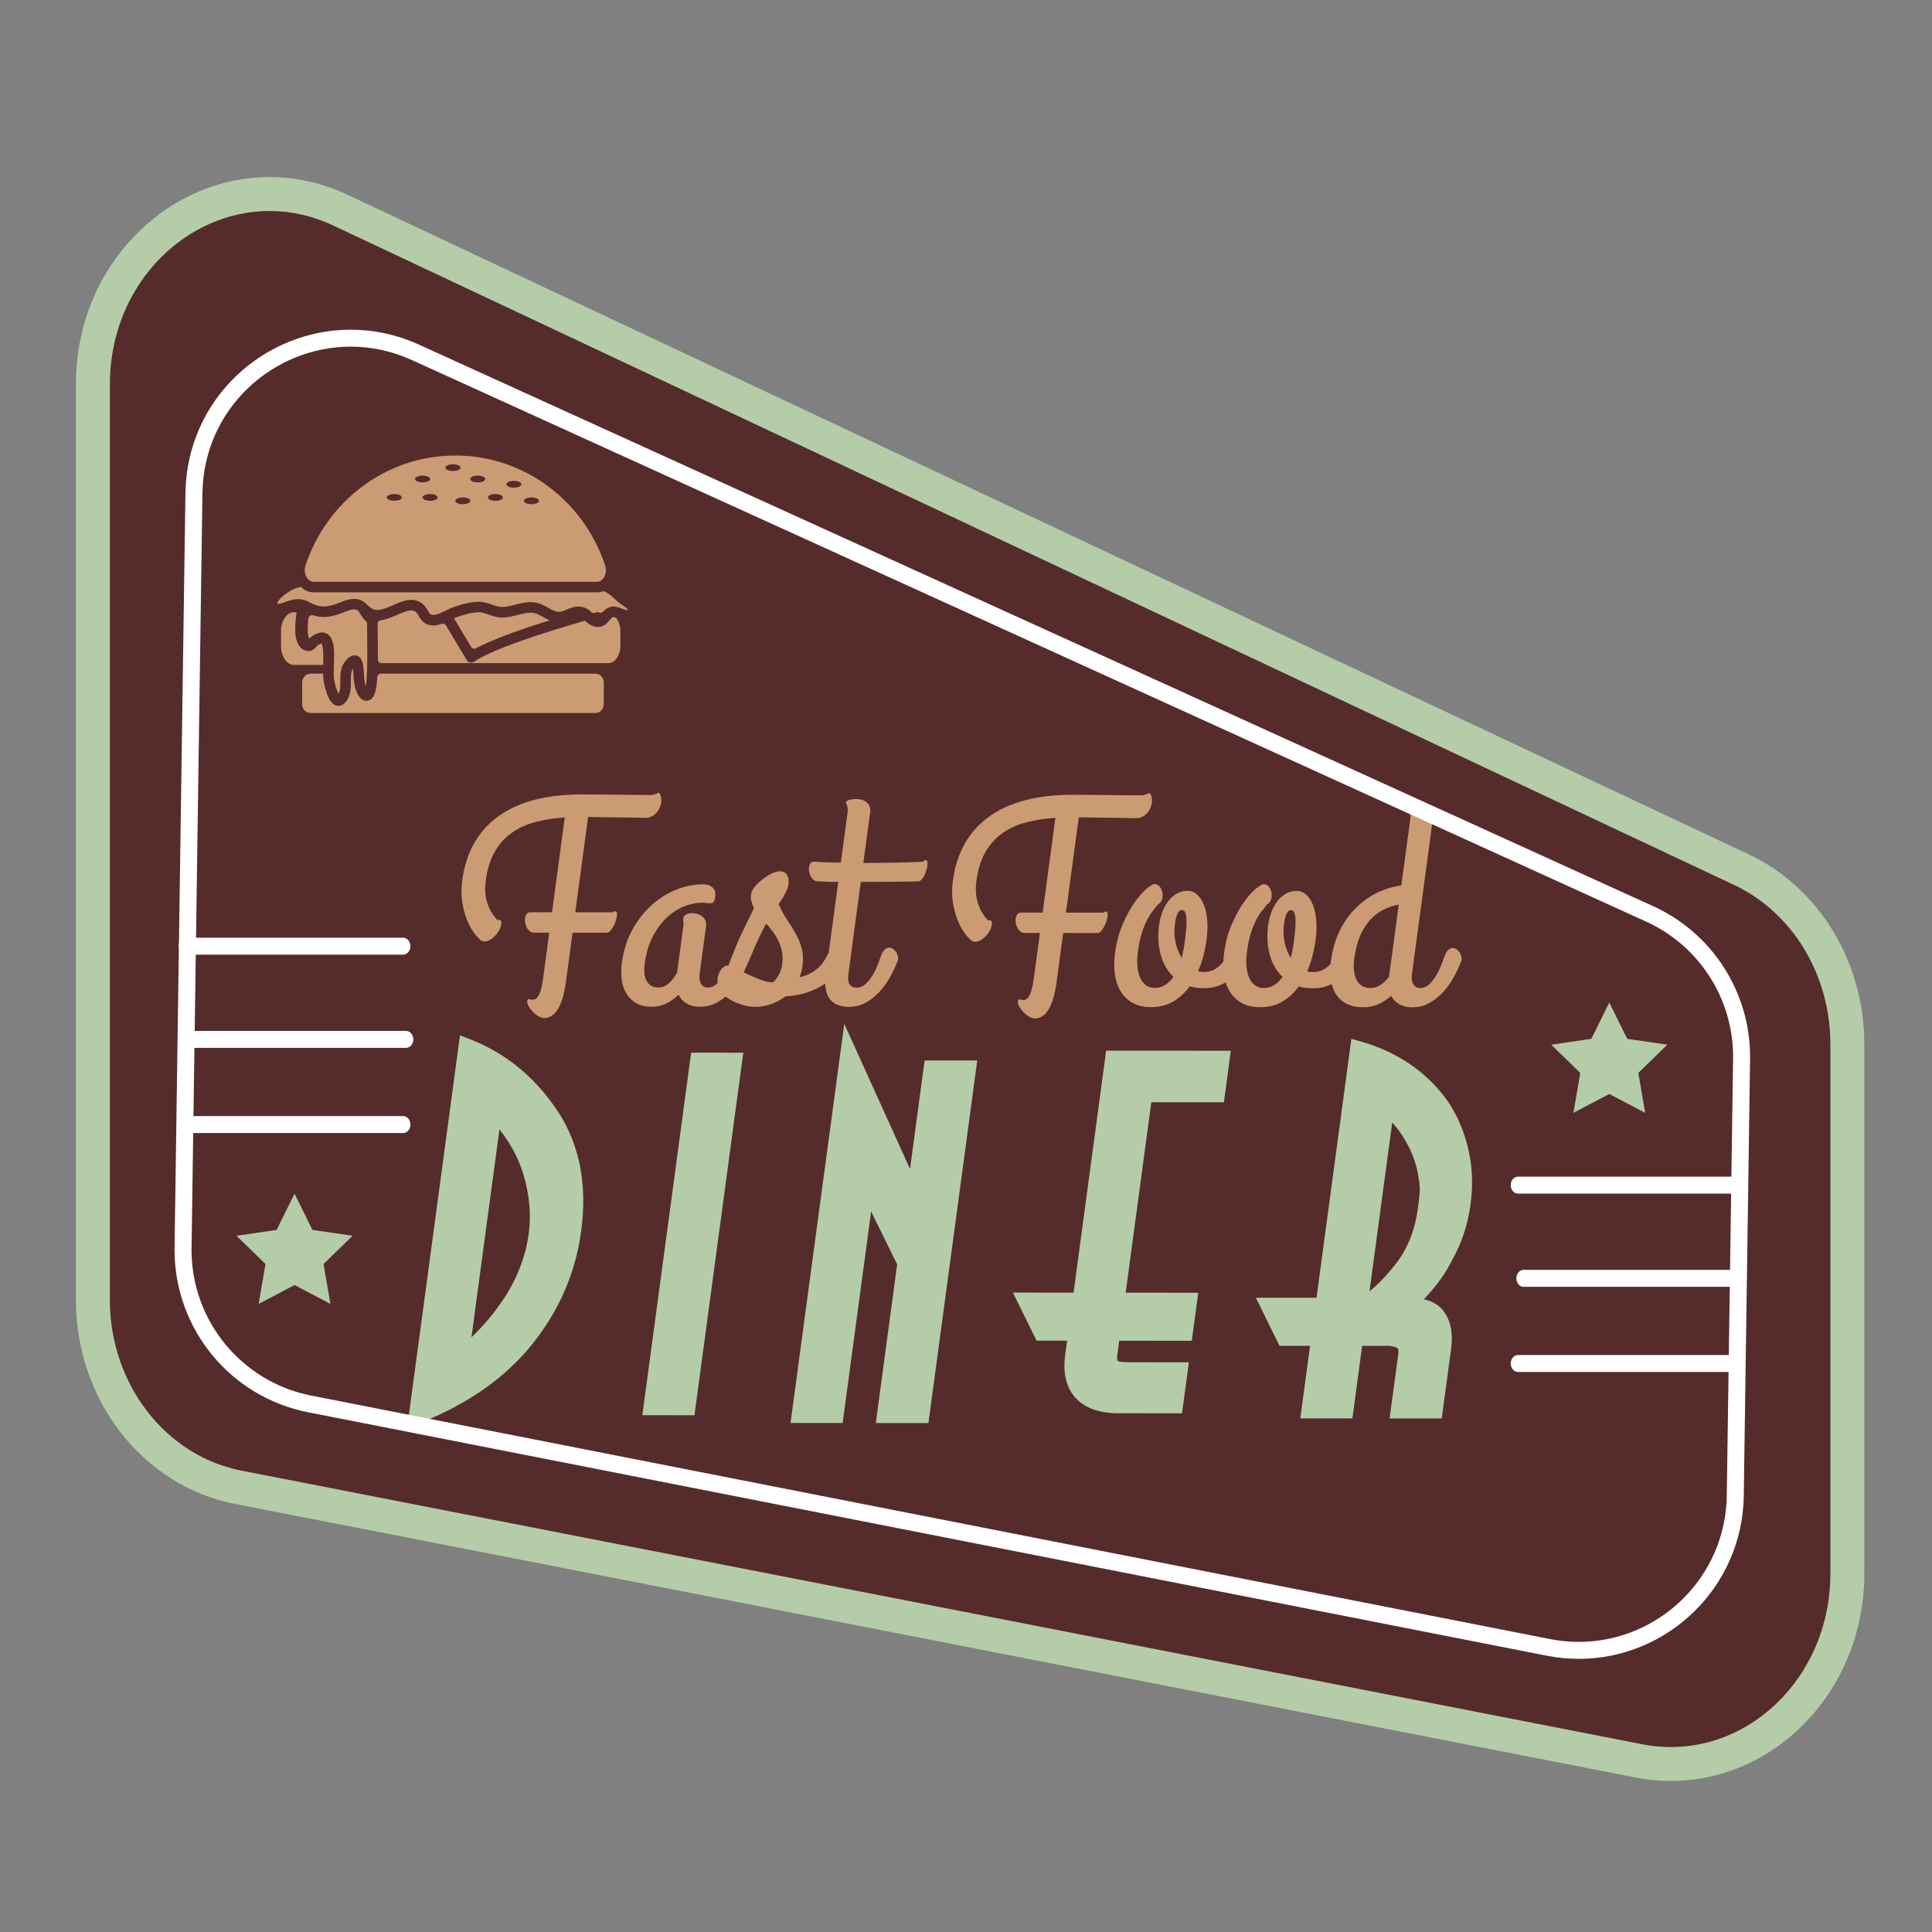 <?xml version="1.0" encoding="UTF-8"?>
<svg xmlns="http://www.w3.org/2000/svg" xmlns:xlink="http://www.w3.org/1999/xlink" width="375pt" height="375pt" viewBox="0 0 375 375" version="1.2">
<rect x="0" y="0" width="375" height="375" fill="#808080" stroke="none"/>
<defs>
<clipPath id="clip1">
  <path d="M 14.555 34 L 361.805 34 L 361.805 345.867 L 14.555 345.867 Z M 14.555 34 "/>
</clipPath>
</defs>
<g id="surface1">
<path style=" stroke:none;fill-rule:nonzero;fill:rgb(33.33%,17.249%,16.859%);fill-opacity:1;" d="M 338.004 168.797 L 66.09 40.797 C 43.418 30.125 18.027 48.012 18.027 74.652 L 18.027 252.316 C 18.027 270.18 29.898 285.484 46.219 288.676 L 318.133 341.789 C 339.195 345.902 358.574 328.48 358.574 305.43 L 358.574 202.652 C 358.574 187.969 350.496 174.68 338.004 168.797 "/>
<path style=" stroke:none;fill-rule:nonzero;fill:rgb(70.979%,79.999%,65.88%);fill-opacity:1;" d="M 275.586 230.762 C 275.59 231.02 275.562 231.48 275.504 232.102 C 275.445 232.727 275.352 233.516 275.223 234.457 L 275.223 234.488 C 274.898 236.898 274.324 239.027 273.523 240.879 L 273.523 240.883 C 272.715 242.762 271.734 244.363 270.594 245.711 L 270.582 245.723 L 270.586 245.719 L 270.578 245.73 L 270.562 245.75 L 270.559 245.75 C 268.922 247.832 267.332 249.449 265.82 250.637 L 270.23 217.883 C 271.453 219.188 272.617 220.914 273.688 223.09 C 274.512 224.867 275.047 226.625 275.305 228.371 L 275.305 228.383 L 275.309 228.398 L 275.309 228.406 C 275.492 229.395 275.582 230.195 275.586 230.762 Z M 284.918 222.715 C 284.062 219.215 282.684 216.109 280.777 213.418 L 280.773 213.41 L 280.77 213.406 L 280.762 213.395 L 280.762 213.391 L 280.766 213.398 C 276.684 207.867 271.027 204.078 263.906 202.086 L 263.52 201.977 L 262.301 201.637 L 255.535 251.898 L 243.762 251.891 L 248.355 261.219 L 254.281 261.223 L 252.383 275.305 L 262.5 275.312 L 264.395 261.23 L 269.691 261.234 C 270.148 261.289 270.516 261.371 270.789 261.465 C 271.066 261.555 271.242 261.66 271.301 261.719 L 271.309 261.723 C 271.312 261.73 271.359 261.766 271.398 261.965 C 271.438 262.152 271.453 262.488 271.391 262.938 C 271.391 262.938 271.391 262.938 271.391 262.941 L 269.723 275.316 L 279.84 275.324 L 281.676 261.691 L 281.68 261.625 C 282.035 258.938 281.641 256.594 280.398 254.766 C 279.75 253.801 278.828 253.066 277.703 252.602 C 277.285 252.426 276.84 252.293 276.371 252.184 C 278.812 249.629 280.684 247.035 281.945 244.402 C 283.66 241.379 284.785 238.004 285.348 234.32 L 285.359 234.312 L 285.441 233.723 C 285.441 233.719 285.441 233.719 285.441 233.715 C 285.953 229.906 285.781 226.23 284.918 222.715 "/>
<path style=" stroke:none;fill-rule:nonzero;fill:rgb(70.979%,79.999%,65.88%);fill-opacity:1;" d="M 208.379 250.902 L 196.605 250.891 L 201.199 260.219 L 207.121 260.223 L 206.762 262.895 C 206.527 264.648 206.559 266.242 206.887 267.668 C 207.215 269.09 207.852 270.332 208.785 271.344 C 209.715 272.348 210.898 273.102 212.293 273.59 C 213.691 274.078 215.293 274.312 217.082 274.312 L 229.43 274.32 L 230.762 264.422 L 218.906 264.41 C 218.305 264.41 217.82 264.371 217.477 264.309 C 217.238 264.27 217.07 264.211 216.977 264.168 C 216.934 264.113 216.898 264.035 216.867 263.898 C 216.824 263.707 216.809 263.406 216.863 263.008 L 217.238 260.23 L 231.324 260.242 L 232.582 250.918 L 218.492 250.91 L 223.473 213.941 L 237.559 213.949 L 238.902 203.949 L 214.703 203.934 L 208.379 250.902 "/>
<path style=" stroke:none;fill-rule:nonzero;fill:rgb(70.979%,79.999%,65.88%);fill-opacity:1;" d="M 176.633 226.895 L 163.875 198.73 L 153.441 276.195 L 154.758 276.199 L 163.555 276.203 L 169.086 235.152 L 174.137 245.418 L 169.992 276.211 L 180.207 276.215 L 189.684 205.844 L 179.469 205.836 L 176.633 226.895 "/>
<path style=" stroke:none;fill-rule:nonzero;fill:rgb(70.979%,79.999%,65.88%);fill-opacity:1;" d="M 133.98 205.605 L 124.68 274.691 L 134.793 274.699 L 144.27 204.328 L 134.152 204.32 L 133.98 205.605 "/>
<path style=" stroke:none;fill-rule:nonzero;fill:rgb(70.979%,79.999%,65.88%);fill-opacity:1;" d="M 100.945 245.965 C 100.129 248.09 99.086 250.098 97.832 252 C 95.934 254.863 93.824 257.375 91.508 259.566 L 96.945 219.207 C 99.137 221.992 100.691 224.926 101.609 228.016 C 102.789 232.004 103.117 235.781 102.633 239.379 C 102.328 241.66 101.762 243.852 100.945 245.965 Z M 112.684 226.938 L 112.703 226.93 L 112.512 226.004 C 112.512 226 112.512 226 112.512 226 L 112.316 225.074 L 112.297 225.082 C 111.441 221.5 110.02 218.246 108.023 215.352 L 108.027 215.352 L 108.023 215.352 C 108.023 215.348 108.02 215.34 108.016 215.332 C 108.016 215.332 108.016 215.336 108.016 215.336 L 108.016 215.332 L 108.012 215.328 C 108.012 215.332 108.012 215.332 108.016 215.332 C 108.012 215.332 108.012 215.332 108.012 215.328 C 108.012 215.324 108.008 215.324 108.004 215.316 C 103.625 208.863 97.93 204.266 90.969 201.609 L 90.562 201.453 L 89.281 200.965 L 79.02 277.172 L 80.941 276.43 C 90.418 272.766 97.891 267.629 103.219 261.016 C 108.492 254.477 111.695 247.125 112.785 239.086 L 112.789 239.078 L 112.801 239 C 112.801 239 112.801 239 112.801 238.996 L 112.801 238.984 C 113.383 234.668 113.344 230.648 112.684 226.938 "/>
<path style=" stroke:none;fill-rule:nonzero;fill:rgb(79.61%,61.179%,45.099%);fill-opacity:1;" d="M 111.129 181.027 L 117.82 181.035 C 118.047 181.035 118.27 180.906 118.492 180.645 C 118.715 180.387 118.922 180.078 119.113 179.719 C 119.301 179.363 119.453 178.98 119.574 178.574 C 119.695 178.168 119.762 177.82 119.773 177.523 C 119.785 177.23 119.723 177.027 119.586 176.918 C 119.453 176.809 119.219 176.859 118.887 177.082 L 111.66 177.078 L 114.152 158.562 C 114.754 158.582 115.418 158.594 116.152 158.605 C 116.887 158.617 117.633 158.625 118.395 158.633 C 119.152 158.648 119.91 158.656 120.66 158.664 C 121.41 158.676 122.102 158.684 122.73 158.691 C 123.359 158.703 123.902 158.715 124.352 158.723 C 124.801 158.73 125.113 158.738 125.281 158.738 C 125.73 158.738 126.133 158.648 126.488 158.461 C 126.844 158.277 127.152 158.043 127.418 157.758 C 127.684 157.473 127.891 157.148 128.043 156.789 C 128.195 156.43 128.293 156.086 128.336 155.754 C 128.367 155.531 128.371 155.312 128.355 155.09 C 128.34 154.871 128.301 154.672 128.25 154.496 C 128.199 154.32 128.137 154.176 128.059 154.055 C 127.977 153.938 127.895 153.875 127.797 153.875 L 127.605 153.945 C 127.531 153.988 127.434 154.039 127.305 154.094 C 127.176 154.152 127.012 154.199 126.816 154.246 C 126.625 154.293 126.383 154.316 126.102 154.316 C 125.895 154.316 125.504 154.312 124.934 154.301 C 124.359 154.293 123.676 154.285 122.875 154.285 C 122.074 154.285 121.211 154.277 120.281 154.258 C 119.352 154.238 118.438 154.227 117.531 154.227 C 116.629 154.227 115.777 154.223 114.98 154.211 C 114.18 154.199 113.52 154.195 112.992 154.195 C 106.066 154.191 100.637 155.613 96.707 158.465 C 92.773 161.32 90.445 165.461 89.711 170.898 C 89.512 172.391 89.512 173.777 89.715 175.059 C 89.918 176.34 90.219 177.477 90.613 178.469 C 91.008 179.465 91.445 180.297 91.941 180.973 C 92.434 181.645 92.867 182.129 93.242 182.426 C 93.375 182.555 93.508 182.637 93.645 182.676 C 93.781 182.711 93.922 182.727 94.074 182.727 C 94.414 182.727 94.762 182.621 95.121 182.414 C 95.48 182.203 95.812 181.934 96.117 181.609 C 96.426 181.289 96.684 180.93 96.898 180.535 C 97.113 180.141 97.242 179.758 97.293 179.387 C 97.332 179.094 97.297 178.863 97.188 178.695 C 97.078 178.531 96.855 178.492 96.523 178.586 C 96.199 178.215 95.871 177.793 95.555 177.312 C 95.23 176.836 94.953 176.281 94.715 175.656 C 94.484 175.027 94.316 174.324 94.227 173.543 C 94.133 172.758 94.152 171.879 94.285 170.902 C 94.586 168.672 95.172 166.809 96.039 165.305 C 96.91 163.809 98.012 162.586 99.34 161.648 C 100.672 160.707 102.207 160.008 103.945 159.551 C 105.68 159.09 107.574 158.797 109.621 158.668 L 107.145 177.074 L 102.938 177.07 C 102.637 177.07 102.402 177.18 102.23 177.402 C 102.062 177.621 101.953 177.891 101.91 178.203 C 101.871 178.496 101.883 178.809 101.941 179.141 C 102 179.473 102.105 179.777 102.254 180.055 C 102.406 180.328 102.598 180.562 102.824 180.746 C 103.055 180.93 103.32 181.023 103.621 181.023 L 106.613 181.027 L 105.414 189.922 C 105.223 191.359 104.965 192.402 104.641 193.059 C 104.316 193.711 103.891 194.039 103.363 194.039 C 103.215 194.039 103.082 194.02 102.961 193.984 C 102.844 193.945 102.742 193.922 102.66 193.914 C 102.578 193.902 102.508 193.922 102.457 193.969 C 102.402 194.012 102.363 194.129 102.34 194.312 C 102.305 194.59 102.387 194.914 102.59 195.281 C 102.797 195.652 103.066 196.008 103.406 196.359 C 103.742 196.711 104.113 197.004 104.512 197.246 C 104.914 197.484 105.293 197.605 105.652 197.605 C 106.121 197.605 106.574 197.477 107.016 197.219 C 107.453 196.961 107.852 196.555 108.207 196.004 C 108.566 195.449 108.883 194.734 109.164 193.848 C 109.441 192.965 109.664 191.898 109.836 190.645 Z M 136.531 191.449 C 136.297 191.297 136.121 191.094 136.004 190.844 C 135.887 190.594 135.812 190.316 135.777 190.012 C 135.742 189.711 135.746 189.402 135.789 189.086 L 137.047 179.75 C 137.137 179.066 136.934 178.48 136.434 177.992 C 135.938 177.504 135.207 177.258 134.25 177.258 C 133.832 177.258 133.469 177.344 133.152 177.523 C 132.84 177.695 132.66 177.93 132.621 178.223 C 132.609 178.316 132.605 178.414 132.609 178.516 C 132.617 178.617 132.625 178.734 132.637 178.859 C 132.648 178.988 132.656 179.148 132.656 179.328 C 132.66 179.516 132.645 179.746 132.605 180.02 L 131.43 188.754 C 131.004 189.543 130.488 190.23 129.883 190.809 C 129.277 191.391 128.582 191.68 127.789 191.68 C 126.773 191.68 126.027 191.277 125.551 190.477 C 125.078 189.672 124.938 188.527 125.141 187.035 C 125.414 184.992 125.945 183.227 126.73 181.742 C 127.508 180.262 128.422 179.035 129.465 178.07 C 130.508 177.105 131.625 176.387 132.82 175.918 C 134.012 175.449 135.156 175.215 136.246 175.215 C 136.547 175.215 136.836 175.234 137.113 175.273 C 137.391 175.309 137.66 175.324 137.922 175.324 C 138.207 175.324 138.414 175.23 138.543 175.039 C 138.672 174.844 138.77 174.508 138.832 174.031 C 138.934 173.293 138.766 172.711 138.332 172.285 C 137.898 171.863 137.289 171.652 136.5 171.648 C 134.73 171.648 132.977 172 131.234 172.695 C 129.496 173.395 127.895 174.402 126.438 175.719 C 124.98 177.035 123.742 178.633 122.715 180.512 C 121.691 182.391 121.02 184.508 120.703 186.867 C 120.539 188.062 120.535 189.184 120.688 190.223 C 120.84 191.266 121.156 192.168 121.637 192.934 C 122.117 193.695 122.754 194.301 123.551 194.742 C 124.348 195.188 125.312 195.41 126.441 195.41 C 127.531 195.41 128.516 195.188 129.398 194.734 C 130.277 194.285 131.051 193.734 131.723 193.094 C 132.059 193.793 132.578 194.355 133.273 194.781 C 133.969 195.203 134.824 195.414 135.84 195.414 C 137.082 195.418 138.207 195.133 139.215 194.562 C 140.223 193.988 141.117 193.273 141.891 192.41 C 142.668 191.543 143.332 190.594 143.898 189.562 C 144.461 188.531 144.926 187.547 145.297 186.609 C 145.352 186.496 145.383 186.414 145.387 186.359 L 145.406 186.219 C 145.441 185.945 145.418 185.668 145.336 185.391 C 145.25 185.113 145.125 184.863 144.953 184.645 C 144.785 184.422 144.594 184.242 144.375 184.105 C 144.16 183.969 143.938 183.898 143.715 183.898 C 143.414 183.898 143.117 184.031 142.828 184.297 C 142.539 184.562 142.285 184.992 142.078 185.582 C 141.859 186.211 141.605 186.875 141.312 187.586 C 141.02 188.297 140.676 188.953 140.285 189.559 C 139.891 190.168 139.457 190.672 138.98 191.078 C 138.5 191.484 137.969 191.688 137.387 191.688 C 137.047 191.688 136.762 191.605 136.531 191.449 Z M 147.098 182.477 C 147.578 181.418 148.117 180.344 148.715 179.262 C 149.156 179.758 149.586 180.285 150.012 180.848 C 150.434 181.41 150.801 182.016 151.109 182.66 C 151.418 183.305 151.641 184.004 151.785 184.758 C 151.926 185.516 151.941 186.336 151.82 187.219 C 151.723 187.938 151.504 188.602 151.156 189.211 C 150.812 189.816 150.453 190.305 150.086 190.672 C 149.594 190.672 149.066 190.594 148.496 190.438 C 147.922 190.281 147.344 190.078 146.754 189.828 C 146.168 189.578 145.582 189.316 144.996 189.039 C 144.414 188.762 143.875 188.5 143.383 188.25 C 142.887 188 142.449 187.797 142.066 187.641 C 141.684 187.484 141.398 187.406 141.211 187.406 C 140.891 187.406 140.555 187.574 140.211 187.918 C 139.863 188.258 139.602 188.695 139.426 189.227 C 139.25 189.762 139.223 190.363 139.336 191.039 C 139.453 191.711 139.824 192.379 140.449 193.043 C 140.695 193.32 141.035 193.598 141.465 193.871 C 141.902 194.148 142.387 194.402 142.934 194.633 C 143.477 194.863 144.051 195.051 144.664 195.203 C 145.273 195.352 145.879 195.422 146.48 195.426 C 147.668 195.426 148.758 195.238 149.762 194.859 C 150.762 194.48 151.652 194 152.426 193.41 C 154.25 193.281 155.805 192.973 157.094 192.488 C 158.383 192 159.527 191.398 160.527 190.68 C 160.902 190.406 161.277 190.078 161.648 189.703 C 162.02 189.324 162.359 188.934 162.668 188.527 C 162.977 188.121 163.23 187.727 163.434 187.34 C 163.637 186.953 163.758 186.621 163.793 186.344 C 163.82 186.141 163.789 185.91 163.703 185.652 C 163.617 185.395 163.488 185.148 163.324 184.906 C 163.16 184.668 162.961 184.469 162.727 184.312 C 162.492 184.156 162.258 184.074 162.012 184.074 C 161.746 184.074 161.496 184.195 161.258 184.438 C 161.016 184.676 160.758 185.062 160.48 185.594 C 160.246 186.055 159.977 186.496 159.664 186.922 C 159.355 187.348 158.98 187.738 158.547 188.094 C 158.113 188.453 157.617 188.77 157.066 189.047 C 156.508 189.324 155.887 189.527 155.191 189.656 C 155.328 189.34 155.441 189.012 155.539 188.66 C 155.629 188.309 155.699 187.969 155.742 187.637 C 155.926 186.293 155.887 185.121 155.625 184.129 C 155.363 183.133 154.988 182.195 154.496 181.309 C 154 180.426 153.449 179.531 152.836 178.629 C 152.223 177.723 151.656 176.68 151.141 175.5 C 151.168 175.43 151.27 175.266 151.449 175.004 C 151.625 174.746 151.82 174.438 152.039 174.078 C 152.254 173.723 152.461 173.332 152.66 172.918 C 152.855 172.504 152.984 172.086 153.039 171.66 C 153.145 170.887 153.051 170.27 152.766 169.812 C 152.48 169.352 151.988 169.117 151.293 169.117 C 150.898 169.117 150.402 169.262 149.809 169.547 C 149.219 169.832 148.629 170.195 148.055 170.637 C 147.477 171.078 146.969 171.562 146.531 172.086 C 146.094 172.609 145.844 173.113 145.781 173.594 C 145.715 174.07 145.738 174.527 145.848 174.957 C 145.961 175.395 146.129 175.82 146.355 176.242 C 145.621 177.754 144.891 179.27 144.148 180.789 C 143.406 182.309 142.812 183.695 142.359 184.949 C 142.184 185.426 142.199 185.867 142.418 186.273 C 142.637 186.68 142.941 186.965 143.32 187.129 C 143.703 187.297 144.113 187.309 144.543 187.176 C 144.977 187.035 145.305 186.672 145.539 186.082 C 146.094 184.738 146.613 183.535 147.098 182.477 Z M 157.156 167.84 C 156.996 168.234 156.957 168.672 157.035 169.148 C 157.109 169.629 157.297 170.066 157.59 170.465 C 157.887 170.859 158.258 171.059 158.711 171.059 C 159.008 171.078 159.355 171.098 159.746 171.113 C 160.082 171.133 160.5 171.148 160.996 171.156 C 161.496 171.164 162.062 171.172 162.703 171.172 L 160.281 189.16 C 160.133 190.285 160.133 191.242 160.293 192.035 C 160.445 192.828 160.727 193.477 161.129 193.984 C 161.531 194.492 162.039 194.859 162.66 195.09 C 163.277 195.32 163.973 195.434 164.742 195.438 C 165.984 195.438 167.105 195.152 168.105 194.582 C 169.102 194.012 169.996 193.293 170.781 192.43 C 171.566 191.562 172.238 190.613 172.801 189.582 C 173.363 188.551 173.828 187.566 174.199 186.629 C 174.254 186.52 174.285 186.438 174.289 186.379 L 174.309 186.242 C 174.348 185.965 174.324 185.688 174.238 185.414 C 174.152 185.137 174.027 184.887 173.859 184.664 C 173.691 184.441 173.496 184.266 173.266 184.129 C 173.039 183.988 172.812 183.918 172.59 183.918 C 172.309 183.918 172.016 184.051 171.719 184.32 C 171.418 184.586 171.172 185.016 170.98 185.602 C 170.766 186.23 170.508 186.898 170.215 187.605 C 169.922 188.316 169.578 188.973 169.188 189.582 C 168.793 190.191 168.363 190.695 167.883 191.102 C 167.402 191.508 166.875 191.707 166.293 191.707 C 165.688 191.707 165.234 191.504 164.934 191.098 C 164.629 190.695 164.539 190.031 164.664 189.109 L 167.078 171.172 C 168.621 171.176 170.281 171.172 172.062 171.164 C 173.844 171.156 175.895 171.129 178.215 171.074 C 178.461 171.074 178.699 170.934 178.934 170.66 C 179.168 170.383 179.367 170.055 179.531 169.676 C 179.695 169.301 179.824 168.91 179.918 168.504 C 180.008 168.098 180.047 167.758 180.039 167.48 C 180.031 167.207 179.949 167.027 179.801 166.957 C 179.648 166.883 179.426 166.984 179.125 167.262 C 177.137 167.352 175.156 167.414 173.184 167.449 C 171.211 167.484 169.344 167.5 167.574 167.5 L 168.91 157.578 C 169 156.898 168.801 156.316 168.312 155.824 C 167.824 155.336 167.102 155.09 166.141 155.09 C 165.93 155.09 165.719 155.105 165.5 155.133 C 165.281 155.16 165.07 155.203 164.875 155.254 C 164.68 155.312 164.52 155.375 164.398 155.449 C 164.273 155.523 164.207 155.613 164.191 155.727 C 164.176 155.816 164.199 155.906 164.254 155.988 C 164.309 156.07 164.359 156.18 164.406 156.32 C 164.457 156.457 164.492 156.645 164.527 156.887 C 164.562 157.125 164.551 157.449 164.496 157.852 L 163.207 167.441 C 162.418 167.422 161.703 167.41 161.066 167.398 C 160.426 167.387 159.883 167.367 159.438 167.328 C 158.914 167.309 158.438 167.281 158.008 167.246 C 157.598 167.246 157.312 167.441 157.156 167.84 Z M 206.363 181.094 L 213.055 181.102 C 213.281 181.102 213.504 180.973 213.727 180.715 C 213.949 180.457 214.156 180.148 214.348 179.789 C 214.535 179.43 214.688 179.051 214.809 178.645 C 214.93 178.238 214.996 177.887 215.008 177.594 C 215.02 177.297 214.957 177.094 214.824 176.984 C 214.688 176.875 214.453 176.93 214.121 177.152 L 206.898 177.145 L 209.391 158.633 C 209.988 158.652 210.652 158.664 211.387 158.676 C 212.121 158.684 212.867 158.691 213.629 158.703 C 214.387 158.715 215.145 158.723 215.898 158.734 C 216.648 158.746 217.34 158.754 217.969 158.762 C 218.598 158.773 219.137 158.781 219.586 158.789 C 220.039 158.801 220.348 158.805 220.516 158.805 C 220.969 158.805 221.371 158.715 221.727 158.531 C 222.082 158.348 222.391 158.113 222.652 157.828 C 222.918 157.543 223.125 157.219 223.277 156.859 C 223.43 156.5 223.527 156.156 223.57 155.824 C 223.602 155.602 223.605 155.383 223.59 155.16 C 223.574 154.938 223.539 154.742 223.484 154.566 C 223.434 154.391 223.371 154.242 223.293 154.125 C 223.215 154.004 223.129 153.945 223.035 153.945 L 222.844 154.012 C 222.77 154.059 222.668 154.109 222.539 154.164 C 222.41 154.219 222.246 154.27 222.051 154.316 C 221.859 154.363 221.621 154.383 221.34 154.383 C 221.129 154.383 220.742 154.383 220.168 154.371 C 219.594 154.359 218.91 154.355 218.109 154.355 C 217.312 154.352 216.445 154.344 215.516 154.324 C 214.586 154.305 213.672 154.297 212.77 154.297 C 211.863 154.297 211.016 154.293 210.215 154.277 C 209.418 154.27 208.754 154.266 208.227 154.266 C 201.305 154.262 195.871 155.684 191.941 158.535 C 188.012 161.391 185.68 165.531 184.949 170.969 C 184.746 172.461 184.746 173.844 184.953 175.125 C 185.156 176.406 185.457 177.543 185.848 178.539 C 186.242 179.535 186.684 180.367 187.176 181.043 C 187.668 181.715 188.102 182.199 188.477 182.492 C 188.609 182.621 188.746 182.707 188.883 182.742 C 189.016 182.781 189.16 182.797 189.312 182.797 C 189.652 182.797 190 182.691 190.355 182.48 C 190.715 182.27 191.047 182 191.352 181.68 C 191.66 181.359 191.918 180.996 192.133 180.602 C 192.348 180.207 192.477 179.824 192.527 179.457 C 192.566 179.164 192.531 178.93 192.426 178.766 C 192.312 178.598 192.094 178.562 191.762 178.652 C 191.434 178.285 191.109 177.859 190.789 177.383 C 190.469 176.902 190.188 176.348 189.953 175.723 C 189.719 175.098 189.555 174.395 189.461 173.609 C 189.371 172.828 189.387 171.949 189.52 170.969 C 189.82 168.742 190.406 166.879 191.277 165.375 C 192.145 163.875 193.246 162.656 194.578 161.715 C 195.91 160.777 197.441 160.078 199.18 159.617 C 200.914 159.16 202.809 158.867 204.855 158.738 L 202.379 177.141 L 198.176 177.137 C 197.875 177.137 197.637 177.25 197.465 177.469 C 197.297 177.691 197.188 177.957 197.148 178.27 C 197.109 178.566 197.117 178.879 197.176 179.211 C 197.234 179.543 197.34 179.848 197.488 180.125 C 197.641 180.398 197.832 180.629 198.062 180.816 C 198.289 180.996 198.555 181.09 198.855 181.09 L 201.848 181.094 L 200.648 189.992 C 200.457 191.426 200.199 192.473 199.875 193.125 C 199.551 193.781 199.129 194.109 198.602 194.109 C 198.449 194.105 198.316 194.086 198.199 194.051 C 198.078 194.012 197.98 193.988 197.898 193.984 C 197.812 193.973 197.746 193.988 197.691 194.035 C 197.641 194.082 197.602 194.199 197.574 194.383 C 197.539 194.66 197.621 194.98 197.824 195.352 C 198.031 195.719 198.301 196.078 198.641 196.426 C 198.977 196.777 199.348 197.074 199.75 197.316 C 200.148 197.555 200.527 197.676 200.887 197.676 C 201.359 197.676 201.812 197.547 202.25 197.289 C 202.688 197.031 203.09 196.625 203.445 196.074 C 203.801 195.52 204.117 194.801 204.398 193.918 C 204.676 193.035 204.902 191.965 205.07 190.711 Z M 237.723 186.148 C 237.453 186.648 237.121 187.078 236.73 187.445 C 236.34 187.812 235.895 188.109 235.383 188.332 C 234.875 188.551 234.309 188.66 233.688 188.66 C 233.48 188.66 233.289 188.656 233.113 188.648 C 232.934 188.637 232.746 188.598 232.547 188.52 C 232.961 187.566 233.305 186.57 233.574 185.539 C 233.84 184.508 234.051 183.465 234.191 182.414 C 234.375 181.051 234.414 179.793 234.32 178.629 C 234.223 177.469 234.004 176.465 233.664 175.617 C 233.328 174.77 232.891 174.105 232.352 173.625 C 231.812 173.148 231.207 172.906 230.531 172.906 C 229.758 172.906 229.055 173.082 228.426 173.445 C 227.793 173.805 227.242 174.285 226.777 174.895 C 226.309 175.5 225.922 176.207 225.617 177.008 C 225.312 177.809 225.098 178.652 224.98 179.535 C 224.703 181.578 224.801 183.48 225.27 185.242 C 225.738 187 226.574 188.453 227.777 189.598 C 227.312 190.242 226.785 190.762 226.195 191.156 C 225.605 191.551 224.898 191.75 224.07 191.75 C 223.504 191.75 222.992 191.602 222.535 191.305 C 222.074 191.012 221.695 190.562 221.387 189.965 C 221.082 189.363 220.883 188.625 220.785 187.738 C 220.688 186.855 220.719 185.812 220.879 184.617 C 221.066 183.219 221.324 182.02 221.645 181.027 C 221.969 180.027 222.312 179.188 222.676 178.496 C 223.043 177.809 223.414 177.23 223.785 176.77 C 224.16 176.312 224.48 175.906 224.754 175.555 C 225.164 175.316 225.43 174.977 225.555 174.535 C 225.68 174.09 225.699 173.656 225.617 173.219 C 225.535 172.789 225.359 172.41 225.094 172.09 C 224.824 171.766 224.504 171.602 224.129 171.602 C 223.809 171.602 223.281 171.906 222.551 172.512 C 221.824 173.121 221.051 174 220.234 175.152 C 219.422 176.305 218.652 177.703 217.934 179.352 C 217.215 180.996 216.715 182.863 216.434 184.945 C 216.242 186.363 216.223 187.707 216.383 188.98 C 216.539 190.25 216.902 191.371 217.469 192.34 C 218.035 193.305 218.809 194.07 219.785 194.633 C 220.766 195.195 221.988 195.48 223.457 195.48 C 225.109 195.48 226.555 195.109 227.785 194.363 C 229.012 193.617 230.066 192.637 230.945 191.422 C 231.359 191.57 231.793 191.672 232.246 191.727 C 232.699 191.785 233.191 191.809 233.715 191.809 C 234.695 191.812 235.598 191.664 236.43 191.371 C 237.258 191.078 238 190.672 238.652 190.156 C 239.305 189.641 239.871 189.047 240.348 188.375 C 240.824 187.703 241.199 186.98 241.473 186.207 C 241.676 185.672 241.746 185.234 241.691 184.895 C 241.633 184.555 241.5 184.285 241.289 184.09 C 241.078 183.898 240.824 183.773 240.52 183.719 C 240.219 183.664 239.922 183.664 239.633 183.719 C 239.344 183.773 239.078 183.875 238.844 184.023 C 238.609 184.168 238.457 184.352 238.391 184.574 C 238.219 185.129 237.996 185.652 237.723 186.148 Z M 229.406 176.637 C 229.707 176.637 229.926 176.809 230.059 177.148 C 230.191 177.488 230.27 177.953 230.297 178.543 C 230.316 179.133 230.289 179.84 230.207 180.66 C 230.125 181.48 230.02 182.367 229.891 183.324 C 229.777 184.152 229.605 185.02 229.371 185.922 C 228.828 185.074 228.43 184.078 228.18 182.938 C 227.926 181.797 227.887 180.586 228.059 179.316 C 228.301 177.531 228.746 176.637 229.406 176.637 Z M 258.895 186.164 C 258.621 186.664 258.289 187.094 257.902 187.461 C 257.512 187.828 257.062 188.125 256.555 188.348 C 256.043 188.566 255.48 188.676 254.855 188.676 C 254.652 188.676 254.457 188.672 254.281 188.664 C 254.102 188.652 253.918 188.609 253.719 188.535 C 254.133 187.582 254.473 186.586 254.742 185.555 C 255.012 184.52 255.219 183.48 255.359 182.43 C 255.543 181.066 255.586 179.805 255.488 178.645 C 255.391 177.484 255.172 176.48 254.836 175.633 C 254.5 174.785 254.062 174.121 253.523 173.641 C 252.984 173.164 252.379 172.922 251.699 172.922 C 250.93 172.922 250.227 173.098 249.598 173.461 C 248.965 173.82 248.414 174.301 247.949 174.91 C 247.48 175.516 247.094 176.219 246.785 177.023 C 246.484 177.824 246.27 178.664 246.148 179.551 C 245.875 181.594 245.973 183.496 246.441 185.254 C 246.91 187.016 247.746 188.469 248.945 189.613 C 248.48 190.258 247.957 190.777 247.367 191.172 C 246.777 191.566 246.066 191.762 245.238 191.762 C 244.676 191.762 244.164 191.617 243.703 191.32 C 243.246 191.027 242.863 190.578 242.559 189.98 C 242.254 189.379 242.051 188.641 241.957 187.754 C 241.859 186.871 241.887 185.828 242.051 184.633 C 242.238 183.23 242.492 182.035 242.816 181.039 C 243.137 180.047 243.484 179.203 243.848 178.512 C 244.215 177.824 244.582 177.246 244.957 176.785 C 245.328 176.324 245.652 175.918 245.922 175.57 C 246.332 175.332 246.598 174.992 246.727 174.551 C 246.852 174.105 246.871 173.672 246.789 173.234 C 246.707 172.805 246.531 172.426 246.266 172.102 C 245.996 171.781 245.676 171.617 245.297 171.617 C 244.98 171.617 244.453 171.922 243.723 172.527 C 242.992 173.137 242.219 174.016 241.406 175.168 C 240.59 176.32 239.824 177.719 239.105 179.367 C 238.383 181.012 237.883 182.879 237.602 184.961 C 237.41 186.379 237.395 187.723 237.551 188.996 C 237.711 190.266 238.07 191.387 238.637 192.355 C 239.207 193.32 239.977 194.086 240.957 194.648 C 241.934 195.211 243.156 195.496 244.625 195.496 C 246.277 195.496 247.723 195.125 248.953 194.379 C 250.184 193.633 251.238 192.652 252.113 191.438 C 252.527 191.586 252.961 191.688 253.414 191.742 C 253.867 191.797 254.359 191.824 254.887 191.824 C 255.863 191.828 256.77 191.68 257.602 191.387 C 258.43 191.094 259.172 190.688 259.82 190.172 C 260.477 189.656 261.039 189.062 261.516 188.391 C 261.992 187.719 262.367 186.996 262.641 186.223 C 262.844 185.688 262.918 185.25 262.859 184.91 C 262.801 184.57 262.672 184.301 262.461 184.109 C 262.25 183.914 261.996 183.789 261.691 183.734 C 261.387 183.68 261.09 183.676 260.805 183.734 C 260.512 183.789 260.25 183.891 260.012 184.035 C 259.777 184.184 259.625 184.367 259.559 184.59 C 259.391 185.145 259.168 185.668 258.895 186.164 Z M 250.578 176.652 C 250.879 176.652 251.094 176.824 251.23 177.164 C 251.359 177.504 251.441 177.969 251.465 178.559 C 251.488 179.148 251.461 179.855 251.379 180.676 C 251.297 181.496 251.191 182.383 251.059 183.34 C 250.949 184.168 250.777 185.035 250.543 185.938 C 249.996 185.09 249.598 184.094 249.348 182.953 C 249.098 181.809 249.059 180.602 249.227 179.332 C 249.469 177.543 249.918 176.648 250.578 176.652 Z M 267.586 194.891 C 268.477 194.477 269.289 193.945 270.016 193.301 C 270.359 193.965 270.879 194.5 271.578 194.906 C 272.277 195.312 273.121 195.516 274.121 195.516 C 275.363 195.516 276.484 195.23 277.484 194.66 C 278.48 194.09 279.371 193.375 280.16 192.508 C 280.941 191.645 281.617 190.695 282.176 189.664 C 282.742 188.633 283.207 187.648 283.578 186.707 C 283.629 186.598 283.66 186.512 283.668 186.461 L 283.688 186.32 C 283.727 186.047 283.699 185.766 283.613 185.488 C 283.527 185.215 283.402 184.965 283.234 184.746 C 283.066 184.523 282.871 184.344 282.645 184.207 C 282.418 184.066 282.191 184 281.965 184 C 281.684 184 281.395 184.133 281.094 184.398 C 280.793 184.664 280.551 185.094 280.355 185.684 C 280.141 186.309 279.887 186.977 279.594 187.688 C 279.301 188.395 278.957 189.055 278.566 189.66 C 278.172 190.266 277.738 190.773 277.262 191.18 C 276.781 191.582 276.25 191.785 275.668 191.785 C 275.328 191.785 275.043 191.707 274.809 191.551 C 274.578 191.395 274.398 191.191 274.27 190.941 C 274.145 190.695 274.066 190.418 274.031 190.113 C 273.996 189.809 274 189.5 274.043 189.188 L 278.133 158.793 C 278.227 158.113 278.027 157.527 277.535 157.035 C 277.047 156.547 276.324 156.305 275.363 156.301 C 275.156 156.301 274.945 156.316 274.723 156.344 C 274.504 156.371 274.293 156.414 274.098 156.469 C 273.902 156.523 273.746 156.586 273.621 156.66 C 273.5 156.734 273.434 156.828 273.418 156.938 C 273.402 157.031 273.426 157.117 273.477 157.199 C 273.531 157.281 273.582 157.395 273.633 157.531 C 273.68 157.668 273.719 157.859 273.754 158.098 C 273.789 158.34 273.777 158.66 273.723 159.066 L 272 171.855 C 270.387 172.078 268.828 172.551 267.32 173.277 C 265.809 174.004 264.438 174.98 263.199 176.207 C 261.961 177.43 260.918 178.891 260.066 180.598 C 259.219 182.301 258.645 184.238 258.355 186.414 C 258.152 187.902 258.148 189.219 258.344 190.348 C 258.539 191.484 258.914 192.434 259.457 193.199 C 260.004 193.961 260.715 194.539 261.582 194.926 C 262.453 195.312 263.449 195.508 264.582 195.508 C 265.691 195.508 266.691 195.305 267.586 194.891 Z M 264.535 191.449 C 264.094 191.227 263.73 190.883 263.445 190.426 C 263.16 189.961 262.957 189.371 262.836 188.641 C 262.719 187.91 262.73 187.031 262.867 186 C 263.109 184.234 263.508 182.727 264.07 181.484 C 264.633 180.238 265.301 179.215 266.078 178.402 C 266.855 177.594 267.711 176.965 268.648 176.516 C 269.586 176.062 270.535 175.754 271.496 175.59 L 269.617 189.57 C 269.156 190.199 268.617 190.723 268.008 191.145 C 267.395 191.566 266.711 191.777 265.957 191.777 C 265.449 191.777 264.977 191.668 264.535 191.449 "/>
<g clip-path="url(#clip1)" clip-rule="nonzero">
<path style=" stroke:none;fill-rule:nonzero;fill:rgb(70.979%,79.999%,65.88%);fill-opacity:1;" d="M 21.324 74.652 C 21.328 67.297 23.418 60.734 26.883 55.379 C 30.344 50.023 35.188 45.891 40.68 43.453 C 44.34 41.828 48.285 40.953 52.328 40.953 C 56.395 40.953 60.559 41.832 64.684 43.773 L 336.598 171.773 C 342.223 174.422 346.887 178.754 350.152 184.129 C 353.422 189.508 355.277 195.914 355.277 202.652 L 355.277 305.43 C 355.277 312.594 353.246 319.121 349.836 324.488 C 346.426 329.855 341.637 334.055 336.133 336.539 C 332.461 338.199 328.477 339.102 324.332 339.102 C 322.504 339.102 320.645 338.93 318.766 338.559 L 46.852 285.445 C 39.527 284.012 33.172 279.863 28.609 273.984 C 24.051 268.105 21.324 260.516 21.324 252.316 Z M 14.73 74.652 L 14.73 252.316 C 14.73 261.977 17.941 270.977 23.398 278.016 C 28.848 285.047 36.586 290.148 45.586 291.902 L 317.5 345.02 C 319.797 345.465 322.078 345.684 324.332 345.684 C 329.441 345.684 334.367 344.562 338.848 342.535 C 343.336 340.508 347.387 337.578 350.797 333.949 C 357.613 326.703 361.867 316.648 361.867 305.43 L 361.867 202.652 C 361.867 194.707 359.688 187.129 355.793 180.715 C 351.898 174.309 346.277 169.051 339.406 165.816 L 338.004 168.797 L 339.406 165.816 L 67.496 37.82 C 62.512 35.473 57.352 34.367 52.328 34.371 C 47.328 34.371 42.465 35.457 38 37.441 C 33.531 39.422 29.461 42.305 26.016 45.898 C 19.121 53.082 14.73 63.164 14.73 74.652 "/>
</g>
<path style=" stroke:none;fill-rule:nonzero;fill:rgb(100%,100%,100%);fill-opacity:1;" d="M 320.207 177.391 L 319.523 178.891 L 79.973 69.898 C 76.035 68.105 72 67.281 68.066 67.281 C 60.578 67.281 53.434 70.277 48.141 75.332 C 42.852 80.391 39.414 87.477 39.293 95.723 L 37.18 242.191 C 37.176 242.332 37.176 242.469 37.176 242.609 C 37.176 256.367 46.898 268.23 60.41 270.883 L 300.852 318.141 C 302.738 318.512 304.613 318.691 306.453 318.691 C 314.121 318.691 321.242 315.602 326.48 310.504 C 331.715 305.398 335.055 298.312 335.168 290.277 L 336.391 205.543 C 336.395 205.402 336.398 205.262 336.398 205.125 C 336.398 193.832 329.809 183.566 319.523 178.891 L 320.207 177.391 L 320.891 175.895 C 332.355 181.109 339.691 192.547 339.695 205.125 C 339.695 205.281 339.691 205.434 339.688 205.59 L 338.465 290.32 C 338.34 299.254 334.609 307.184 328.781 312.855 C 322.957 318.535 315.016 321.98 306.453 321.98 C 304.402 321.98 302.312 321.785 300.215 321.371 L 59.773 274.113 C 44.711 271.152 33.879 257.934 33.879 242.609 C 33.879 242.453 33.879 242.301 33.883 242.145 L 35.996 95.676 C 36.125 86.527 39.973 78.578 45.863 72.953 C 51.754 67.328 59.691 63.992 68.066 63.992 C 72.461 63.992 76.973 64.914 81.34 66.902 L 320.891 175.895 L 320.207 177.391 "/>
<path style=" stroke:none;fill-rule:nonzero;fill:rgb(100%,100%,100%);fill-opacity:1;" d="M 294.637 231.684 L 336.801 231.684 C 337.578 231.684 338.207 230.945 338.207 230.039 C 338.207 229.129 337.578 228.395 336.801 228.395 L 294.637 228.395 C 293.859 228.395 293.23 229.129 293.23 230.039 C 293.23 230.945 293.859 231.684 294.637 231.684 "/>
<path style=" stroke:none;fill-rule:nonzero;fill:rgb(100%,100%,100%);fill-opacity:1;" d="M 294.637 266.301 L 336.801 266.301 C 337.578 266.301 338.207 265.562 338.207 264.652 C 338.207 263.746 337.578 263.008 336.801 263.008 L 294.637 263.008 C 293.859 263.008 293.23 263.746 293.23 264.652 C 293.23 265.562 293.859 266.301 294.637 266.301 "/>
<path style=" stroke:none;fill-rule:nonzero;fill:rgb(100%,100%,100%);fill-opacity:1;" d="M 295.73 249.773 L 337.363 249.773 C 338.141 249.773 338.77 249.035 338.77 248.125 C 338.77 247.215 338.141 246.48 337.363 246.48 L 295.73 246.48 C 294.953 246.48 294.324 247.215 294.324 248.125 C 294.324 249.035 294.953 249.773 295.73 249.773 "/>
<path style=" stroke:none;fill-rule:nonzero;fill:rgb(100%,100%,100%);fill-opacity:1;" d="M 36.086 185.301 L 78.25 185.301 C 79.027 185.301 79.656 184.562 79.656 183.656 C 79.656 182.746 79.027 182.012 78.25 182.012 L 36.086 182.012 C 35.309 182.012 34.68 182.746 34.68 183.656 C 34.68 184.562 35.309 185.301 36.086 185.301 "/>
<path style=" stroke:none;fill-rule:nonzero;fill:rgb(100%,100%,100%);fill-opacity:1;" d="M 36.086 219.918 L 78.25 219.918 C 79.027 219.918 79.656 219.184 79.656 218.273 C 79.656 217.363 79.027 216.625 78.25 216.625 L 36.086 216.625 C 35.309 216.625 34.68 217.363 34.68 218.273 C 34.68 219.184 35.309 219.918 36.086 219.918 "/>
<path style=" stroke:none;fill-rule:nonzero;fill:rgb(100%,100%,100%);fill-opacity:1;" d="M 37.18 203.391 L 78.812 203.391 C 79.59 203.391 80.219 202.656 80.219 201.746 C 80.219 200.836 79.59 200.098 78.812 200.098 L 37.18 200.098 C 36.402 200.098 35.773 200.836 35.773 201.746 C 35.773 202.656 36.402 203.391 37.18 203.391 "/>
<path style=" stroke:none;fill-rule:nonzero;fill:rgb(70.979%,79.999%,65.88%);fill-opacity:1;" d="M 312.363 194.594 L 315.844 201.641 L 323.633 202.77 L 317.996 208.254 L 319.328 216 L 312.363 212.344 L 305.398 216 L 306.727 208.254 L 301.094 202.77 L 308.879 201.641 L 312.363 194.594 "/>
<path style=" stroke:none;fill-rule:nonzero;fill:rgb(70.979%,79.999%,65.88%);fill-opacity:1;" d="M 57.168 231.684 L 60.648 238.73 L 68.441 239.859 L 62.801 245.344 L 64.133 253.086 L 57.168 249.43 L 50.203 253.086 L 51.535 245.344 L 45.895 239.859 L 53.688 238.73 L 57.168 231.684 "/>
<path style=" stroke:none;fill-rule:nonzero;fill:rgb(79.61%,61.179%,45.099%);fill-opacity:1;" d="M 62.727 129.059 C 62.746 128.555 62.762 128.051 62.762 127.566 C 62.762 127.027 62.742 126.516 62.695 126.078 C 62.648 125.648 62.566 125.289 62.48 125.086 C 62.445 124.996 62.41 124.941 62.387 124.906 C 62.352 124.914 62.293 124.926 62.207 124.957 C 62.078 125.004 61.898 125.094 61.68 125.238 C 61.668 125.242 61.602 125.297 61.496 125.418 C 61.391 125.535 61.258 125.711 61.027 125.914 C 60.871 126.047 60.656 126.191 60.375 126.281 C 60.215 126.336 60.035 126.363 59.863 126.363 C 59.652 126.363 59.449 126.324 59.262 126.262 C 59.074 126.199 58.902 126.113 58.734 126.012 C 58.496 125.863 58.32 125.688 58.184 125.512 C 58.043 125.336 57.938 125.156 57.844 124.973 C 57.664 124.605 57.539 124.227 57.453 123.859 C 57.398 123.617 57.359 123.383 57.34 123.152 C 57.312 122.82 57.301 122.465 57.301 122.098 C 57.301 121.316 57.352 120.477 57.445 119.68 C 57.477 119.391 57.516 119.109 57.559 118.836 L 57 118.836 C 56.711 118.84 56.438 118.914 56.16 119.066 C 55.887 119.223 55.613 119.465 55.371 119.785 C 54.887 120.426 54.547 121.383 54.551 122.453 L 54.551 125.445 C 54.551 126.246 54.738 126.984 55.039 127.574 C 55.336 128.164 55.75 128.598 56.16 128.824 C 56.438 128.984 56.711 129.059 57 129.059 L 62.727 129.059 "/>
<path style=" stroke:none;fill-rule:nonzero;fill:rgb(79.61%,61.179%,45.099%);fill-opacity:1;" d="M 66.457 129.27 C 66.59 128.961 66.766 128.656 66.996 128.375 C 67.191 128.125 67.383 127.922 67.578 127.746 C 67.773 127.574 67.98 127.426 68.242 127.312 C 68.414 127.246 68.617 127.191 68.836 127.191 C 68.996 127.191 69.156 127.223 69.309 127.277 C 69.461 127.328 69.598 127.406 69.711 127.496 C 69.934 127.676 70.066 127.875 70.164 128.059 C 70.23 128.184 70.277 128.305 70.32 128.426 C 70.375 128.59 70.418 128.75 70.449 128.914 C 70.496 129.133 70.527 129.355 70.551 129.578 C 70.586 129.879 70.609 130.18 70.625 130.473 C 70.648 130.863 70.668 131.234 70.691 131.531 C 70.73 132.059 70.812 132.535 70.918 132.938 C 70.945 133.031 70.973 133.125 71 133.211 C 71.047 132.965 71.082 132.668 71.109 132.32 C 71.254 130.52 71.293 128.691 71.293 126.84 C 71.297 124.84 71.25 122.816 71.242 120.797 C 71.16 120.727 71.086 120.656 71.008 120.582 C 70.789 120.359 70.594 120.121 70.41 119.867 C 70.109 119.457 69.832 119.016 69.559 118.586 C 69.445 118.496 69.348 118.43 69.258 118.387 C 69.156 118.34 69.062 118.309 68.93 118.293 C 68.871 118.285 68.809 118.281 68.742 118.281 C 68.453 118.281 68.09 118.355 67.684 118.488 C 67.277 118.617 66.836 118.801 66.383 118.98 C 66.082 119.102 65.773 119.219 65.449 119.316 C 64.484 119.605 63.629 119.762 62.805 119.762 C 62.125 119.762 61.477 119.652 60.844 119.453 C 60.824 119.445 60.805 119.438 60.785 119.434 C 60.363 119.293 59.922 119.562 59.867 120 C 59.863 120.043 59.855 120.086 59.852 120.129 C 59.773 120.809 59.73 121.535 59.73 122.172 C 59.73 122.473 59.742 122.75 59.762 122.996 C 59.77 123.117 59.801 123.297 59.848 123.477 C 59.898 123.656 59.965 123.836 60.027 123.961 C 60.035 123.973 60.039 123.98 60.043 123.988 C 60.086 123.941 60.129 123.891 60.188 123.832 C 60.309 123.699 60.465 123.543 60.684 123.402 C 60.988 123.207 61.277 123.055 61.574 122.941 C 61.871 122.832 62.176 122.762 62.492 122.762 C 62.832 122.762 63.18 122.848 63.469 123.02 C 63.762 123.184 63.988 123.418 64.156 123.66 C 64.266 123.824 64.352 123.992 64.426 124.164 C 64.523 124.395 64.594 124.629 64.652 124.871 C 64.723 125.195 64.773 125.531 64.805 125.879 C 64.844 126.34 64.859 126.824 64.859 127.309 C 64.859 127.93 64.836 128.562 64.812 129.156 C 64.789 129.75 64.77 130.309 64.77 130.773 C 64.77 131.113 64.781 131.406 64.809 131.602 C 64.844 131.871 64.922 132.324 65.039 132.801 C 65.16 133.281 65.312 133.797 65.484 134.219 C 65.555 134.395 65.629 134.547 65.699 134.672 C 65.84 134.414 65.93 134.117 65.984 133.77 C 66.043 133.398 66.051 132.973 66.051 132.512 C 66.051 132.328 66.051 132.141 66.051 131.949 C 66.051 131.535 66.059 131.102 66.109 130.652 C 66.16 130.203 66.258 129.734 66.457 129.27 "/>
<path style=" stroke:none;fill-rule:nonzero;fill:rgb(79.61%,61.179%,45.099%);fill-opacity:1;" d="M 116.18 130.887 C 115.988 130.801 115.785 130.754 115.566 130.754 L 73.918 130.754 C 73.547 130.754 73.246 131.043 73.223 131.41 C 73.203 131.766 73.18 132.125 73.152 132.48 C 73.105 133.047 73.035 133.531 72.945 133.949 C 72.848 134.371 72.73 134.723 72.559 135.043 C 72.445 135.254 72.305 135.453 72.105 135.629 C 71.992 135.73 71.855 135.82 71.703 135.891 C 71.523 135.973 71.32 136.02 71.121 136.016 C 70.809 136.02 70.535 135.914 70.32 135.785 C 70.109 135.652 69.953 135.5 69.809 135.332 C 69.535 134.996 69.34 134.609 69.164 134.168 C 69.051 133.871 68.957 133.547 68.875 133.199 C 68.77 132.738 68.688 132.227 68.648 131.688 C 68.617 131.285 68.598 130.848 68.57 130.426 C 68.555 130.195 68.535 129.973 68.512 129.77 C 68.445 129.863 68.387 129.965 68.34 130.074 C 68.277 130.227 68.227 130.395 68.191 130.586 C 68.113 130.965 68.098 131.43 68.102 131.949 C 68.102 132.129 68.102 132.316 68.102 132.512 C 68.102 133 68.094 133.527 68.008 134.074 C 67.926 134.617 67.766 135.199 67.449 135.746 C 67.305 135.996 67.148 136.215 66.965 136.406 C 66.785 136.598 66.566 136.77 66.289 136.883 C 66.109 136.957 65.902 137 65.695 136.996 C 65.535 136.996 65.375 136.973 65.23 136.926 C 65.086 136.883 64.957 136.816 64.844 136.746 C 64.617 136.605 64.445 136.438 64.301 136.258 C 64.016 135.91 63.816 135.52 63.637 135.105 C 63.52 134.828 63.414 134.543 63.324 134.25 C 63.199 133.867 63.094 133.477 63.008 133.113 C 62.895 132.633 62.816 132.195 62.773 131.855 C 62.734 131.52 62.723 131.164 62.719 130.773 C 62.719 130.766 62.719 130.762 62.719 130.754 L 60.281 130.754 C 60.062 130.754 59.855 130.801 59.664 130.887 C 59.477 130.969 59.297 131.094 59.148 131.25 C 58.848 131.562 58.652 132 58.652 132.488 L 58.652 136.664 C 58.652 137.031 58.762 137.363 58.941 137.645 C 59.125 137.922 59.379 138.141 59.664 138.266 C 59.855 138.352 60.062 138.395 60.281 138.395 L 115.566 138.395 C 115.785 138.395 115.988 138.352 116.18 138.266 C 116.371 138.184 116.547 138.059 116.699 137.902 C 117 137.59 117.191 137.152 117.191 136.664 L 117.191 132.488 C 117.191 132.121 117.082 131.785 116.902 131.508 C 116.723 131.227 116.465 131.012 116.18 130.887 "/>
<path style=" stroke:none;fill-rule:nonzero;fill:rgb(79.61%,61.179%,45.099%);fill-opacity:1;" d="M 76.531 95.891 C 77.34 95.891 77.992 96.184 77.992 96.551 C 77.992 96.914 77.34 97.207 76.531 97.207 C 75.723 97.207 75.066 96.914 75.066 96.551 C 75.066 96.184 75.723 95.891 76.531 95.891 Z M 82.027 92.316 C 82.836 92.316 83.488 92.609 83.488 92.977 C 83.488 93.34 82.836 93.633 82.027 93.633 C 81.219 93.633 80.562 93.34 80.562 92.977 C 80.562 92.609 81.219 92.316 82.027 92.316 Z M 84.953 96.551 C 84.953 96.914 84.297 97.207 83.488 97.207 C 82.68 97.207 82.027 96.914 82.027 96.551 C 82.027 96.184 82.68 95.891 83.488 95.891 C 84.297 95.891 84.953 96.184 84.953 96.551 Z M 87.922 90.113 C 88.73 90.113 89.383 90.406 89.383 90.77 C 89.383 91.133 88.73 91.43 87.922 91.43 C 87.113 91.43 86.461 91.133 86.461 90.77 C 86.461 90.406 87.113 90.113 87.922 90.113 Z M 91.305 97.207 C 91.305 97.57 90.648 97.867 89.844 97.867 C 89.035 97.867 88.379 97.57 88.379 97.207 C 88.379 96.844 89.035 96.551 89.844 96.551 C 90.648 96.551 91.305 96.844 91.305 97.207 Z M 92.734 92.316 C 93.543 92.316 94.195 92.609 94.195 92.977 C 94.195 93.34 93.543 93.633 92.734 93.633 C 91.93 93.633 91.273 93.34 91.273 92.977 C 91.273 92.609 91.93 92.316 92.734 92.316 Z M 96.145 95.891 C 96.953 95.891 97.609 96.184 97.609 96.551 C 97.609 96.914 96.953 97.207 96.145 97.207 C 95.34 97.207 94.684 96.914 94.684 96.551 C 94.684 96.184 95.34 95.891 96.145 95.891 Z M 99.742 93.332 C 100.551 93.332 101.203 93.625 101.203 93.988 C 101.203 94.352 100.551 94.648 99.742 94.648 C 98.934 94.648 98.277 94.352 98.277 93.988 C 98.277 93.625 98.934 93.332 99.742 93.332 Z M 103.152 96.551 C 103.961 96.551 104.617 96.844 104.617 97.207 C 104.617 97.57 103.961 97.867 103.152 97.867 C 102.344 97.867 101.691 97.57 101.691 97.207 C 101.691 96.844 102.344 96.551 103.152 96.551 Z M 60.246 112.773 C 60.438 112.875 60.637 112.926 60.859 112.93 L 115.898 112.93 C 116.125 112.926 116.32 112.875 116.512 112.773 C 116.707 112.672 116.891 112.523 117.055 112.32 C 117.387 111.914 117.609 111.312 117.609 110.672 C 117.609 110.375 117.562 110.07 117.465 109.773 C 115.418 103.562 111.52 98.223 106.449 94.434 C 101.375 90.648 95.137 88.418 88.379 88.418 C 81.621 88.418 75.383 90.648 70.309 94.434 C 65.238 98.223 61.344 103.562 59.297 109.773 C 59.199 110.07 59.152 110.375 59.152 110.672 C 59.152 111.148 59.273 111.613 59.477 111.98 C 59.68 112.352 59.957 112.629 60.246 112.773 "/>
<path style=" stroke:none;fill-rule:nonzero;fill:rgb(79.61%,61.179%,45.099%);fill-opacity:1;" d="M 119.547 119.879 C 119.512 119.867 119.469 119.852 119.434 119.844 C 119.262 119.789 119.133 119.77 119.082 119.77 L 119.059 119.773 L 119.051 119.773 C 118.984 119.789 118.93 119.809 118.867 119.848 C 118.805 119.883 118.734 119.938 118.652 120.016 C 118.484 120.168 118.293 120.414 118.039 120.699 C 117.863 120.891 117.66 121.098 117.387 121.289 C 117.23 121.395 117.047 121.492 116.844 121.566 C 116.609 121.648 116.348 121.695 116.082 121.695 C 115.641 121.695 115.195 121.574 114.746 121.363 C 114.312 121.16 113.977 120.895 113.727 120.664 C 113.656 120.598 113.594 120.539 113.539 120.48 C 113.359 120.531 113.18 120.586 112.992 120.641 C 109.703 121.594 105.426 122.891 101.516 124.262 C 98.91 125.176 96.461 126.125 94.594 127.012 C 93.527 127.516 92.648 128.004 92.062 128.422 C 91.832 128.59 91.535 128.652 91.258 128.594 C 90.977 128.535 90.734 128.359 90.586 128.117 L 86.562 121.387 C 86.395 121.105 86.055 120.98 85.746 121.086 C 85.668 121.113 85.586 121.141 85.504 121.168 C 85.066 121.297 84.605 121.395 84.113 121.395 C 83.816 121.395 83.508 121.355 83.199 121.273 C 82.754 121.145 82.359 120.918 82.074 120.648 C 81.781 120.379 81.594 120.09 81.449 119.844 C 81.352 119.68 81.273 119.531 81.195 119.402 C 81.098 119.23 81.008 119.094 80.91 118.984 C 80.723 118.77 80.562 118.656 80.395 118.586 C 80.23 118.512 80.055 118.477 79.832 118.473 C 79.586 118.473 79.289 118.523 78.953 118.617 C 78.613 118.715 78.234 118.855 77.836 119.02 C 77.039 119.352 76.156 119.777 75.211 120.086 C 74.789 120.223 74.352 120.332 73.898 120.395 C 73.551 120.438 73.289 120.73 73.293 121.078 C 73.301 122.98 73.344 124.906 73.344 126.84 C 73.344 127.23 73.34 127.617 73.336 128.008 C 73.328 128.395 73.641 128.711 74.027 128.711 L 118.113 128.711 C 118.387 128.711 118.645 128.637 118.902 128.496 C 119.164 128.348 119.422 128.121 119.648 127.82 C 120.102 127.219 120.418 126.32 120.418 125.316 L 120.418 122.504 C 120.418 121.75 120.242 121.055 119.957 120.504 C 119.84 120.266 119.699 120.059 119.547 119.879 "/>
<path style=" stroke:none;fill-rule:nonzero;fill:rgb(79.61%,61.179%,45.099%);fill-opacity:1;" d="M 121.707 118.137 C 121.559 117.977 121.281 117.777 120.992 117.586 C 120.797 117.457 120.598 117.332 120.398 117.18 C 119.953 116.848 119.562 116.469 119.176 116.117 C 118.793 115.762 118.422 115.441 118.078 115.223 C 117.879 115.098 117.676 114.977 117.469 114.863 C 117.305 114.773 117.113 114.746 116.938 114.805 C 116.609 114.914 116.262 114.973 115.898 114.973 L 60.859 114.973 C 60.297 114.973 59.762 114.832 59.297 114.59 C 58.992 114.43 58.723 114.23 58.48 114 C 58.465 113.996 58.445 113.996 58.426 113.992 C 58.383 113.98 58.336 113.969 58.289 113.953 C 58.16 113.969 58.008 113.996 57.828 114.047 C 57.566 114.125 57.254 114.242 56.938 114.391 C 56.297 114.691 55.613 115.125 55.055 115.578 C 54.684 115.883 54.367 116.199 54.156 116.473 C 54.035 116.633 53.949 116.773 53.898 116.879 C 53.84 117.016 53.805 117.121 53.785 117.195 C 53.832 117.203 53.883 117.207 53.945 117.207 C 54.168 117.211 54.48 117.152 54.762 117.051 C 55.25 116.875 55.734 116.695 56.25 116.547 C 56.758 116.406 57.293 116.293 57.871 116.293 C 58.527 116.293 59.23 116.449 59.902 116.812 C 60.496 117.129 61.004 117.355 61.465 117.504 C 61.926 117.648 62.34 117.715 62.805 117.715 C 63.367 117.715 64.016 117.609 64.859 117.355 C 65.195 117.258 65.613 117.086 66.074 116.902 C 66.535 116.719 67.043 116.523 67.586 116.391 C 67.949 116.301 68.336 116.238 68.742 116.238 C 68.883 116.238 69.027 116.246 69.172 116.262 C 69.438 116.293 69.691 116.359 69.922 116.445 C 70.148 116.535 70.355 116.645 70.539 116.766 C 70.902 117.012 71.172 117.273 71.418 117.504 C 71.578 117.66 71.727 117.801 71.883 117.926 C 72.105 118.109 72.312 118.219 72.523 118.293 C 72.738 118.363 72.961 118.398 73.211 118.398 C 73.508 118.398 73.844 118.348 74.207 118.25 C 74.57 118.156 74.957 118.016 75.363 117.852 C 76.18 117.523 77.039 117.102 77.938 116.793 C 78.539 116.59 79.164 116.434 79.832 116.43 C 80.289 116.43 80.766 116.512 81.223 116.715 C 81.68 116.914 82.105 117.234 82.461 117.648 C 82.711 117.938 82.883 118.227 83.02 118.461 C 83.148 118.699 83.254 118.883 83.336 119 C 83.395 119.082 83.441 119.129 83.488 119.168 C 83.551 119.219 83.613 119.262 83.758 119.301 C 83.863 119.332 83.977 119.348 84.113 119.348 C 84.277 119.348 84.473 119.324 84.688 119.27 C 84.902 119.219 85.141 119.137 85.383 119.039 C 85.879 118.844 86.406 118.574 86.934 118.316 C 87.289 118.145 87.645 117.977 88.004 117.844 C 88.711 117.59 89.52 117.34 90.355 117.145 C 91.188 116.953 92.047 116.812 92.871 116.797 C 92.902 116.797 92.93 116.797 92.961 116.797 C 93.387 116.797 93.789 116.859 94.164 116.945 C 94.539 117.035 94.887 117.148 95.215 117.262 C 95.871 117.488 96.449 117.699 96.953 117.773 C 97.141 117.805 97.328 117.816 97.52 117.816 C 98.074 117.82 98.684 117.707 99.332 117.547 C 99.984 117.391 100.672 117.184 101.41 117.039 C 101.902 116.938 102.414 116.871 102.949 116.871 C 103.309 116.871 103.68 116.902 104.059 116.98 C 104.895 117.156 105.574 117.508 106.156 117.828 C 106.734 118.148 107.223 118.441 107.656 118.602 C 107.949 118.707 108.207 118.762 108.484 118.762 C 108.707 118.762 108.941 118.73 109.23 118.633 C 109.512 118.543 109.797 118.41 110.125 118.262 C 110.449 118.121 110.82 117.961 111.258 117.852 C 111.547 117.781 111.871 117.734 112.215 117.734 C 112.359 117.734 112.508 117.742 112.66 117.758 C 112.926 117.789 113.172 117.844 113.398 117.918 C 113.625 117.992 113.828 118.09 114.012 118.203 C 114.375 118.422 114.629 118.676 114.828 118.875 C 114.863 118.91 114.895 118.941 114.926 118.973 C 114.934 118.973 114.941 118.977 114.949 118.977 C 115.242 118.977 115.5 118.934 115.738 118.852 C 115.902 118.797 116.082 118.809 116.238 118.883 C 116.238 118.883 116.242 118.887 116.246 118.887 C 116.52 119.016 116.844 118.941 117.051 118.723 C 117.055 118.719 117.059 118.715 117.062 118.711 C 117.277 118.48 117.551 118.234 117.914 118.035 C 118.121 117.922 118.359 117.828 118.613 117.773 C 118.777 117.738 118.93 117.727 119.082 117.727 C 119.348 117.727 119.586 117.766 119.809 117.824 C 120.031 117.879 120.238 117.949 120.43 118.02 C 120.812 118.16 121.156 118.309 121.418 118.383 C 121.59 118.438 121.719 118.457 121.777 118.453 C 121.781 118.453 121.781 118.453 121.781 118.453 C 121.785 118.449 121.789 118.445 121.793 118.438 C 121.832 118.375 121.848 118.344 121.848 118.332 L 121.84 118.312 C 121.824 118.281 121.781 118.219 121.707 118.137 "/>
<path style=" stroke:none;fill-rule:nonzero;fill:rgb(79.61%,61.179%,45.099%);fill-opacity:1;" d="M 93.711 125.16 C 94.844 124.625 96.145 124.082 97.543 123.539 C 100.348 122.457 103.551 121.387 106.59 120.43 C 106.617 120.422 106.645 120.414 106.672 120.406 C 106.543 120.348 106.414 120.293 106.293 120.234 C 105.68 119.926 105.156 119.59 104.648 119.348 C 104.309 119.18 103.98 119.055 103.633 118.984 C 103.414 118.938 103.188 118.918 102.949 118.918 C 102.418 118.914 101.824 119.023 101.18 119.184 C 100.531 119.344 99.836 119.551 99.09 119.695 C 98.594 119.793 98.07 119.863 97.52 119.863 C 97.234 119.863 96.941 119.844 96.645 119.797 C 96.047 119.707 95.512 119.527 95.023 119.359 C 94.535 119.188 94.094 119.031 93.695 118.938 C 93.43 118.875 93.188 118.844 92.961 118.844 L 92.914 118.844 C 92.293 118.855 91.555 118.965 90.816 119.137 C 90.082 119.309 89.344 119.539 88.703 119.77 C 88.508 119.84 88.27 119.945 88.008 120.07 L 88.164 120.07 L 91.457 125.582 C 91.648 125.898 92.051 126.012 92.375 125.836 C 92.789 125.613 93.234 125.387 93.711 125.16 "/>
</g>
</svg>
